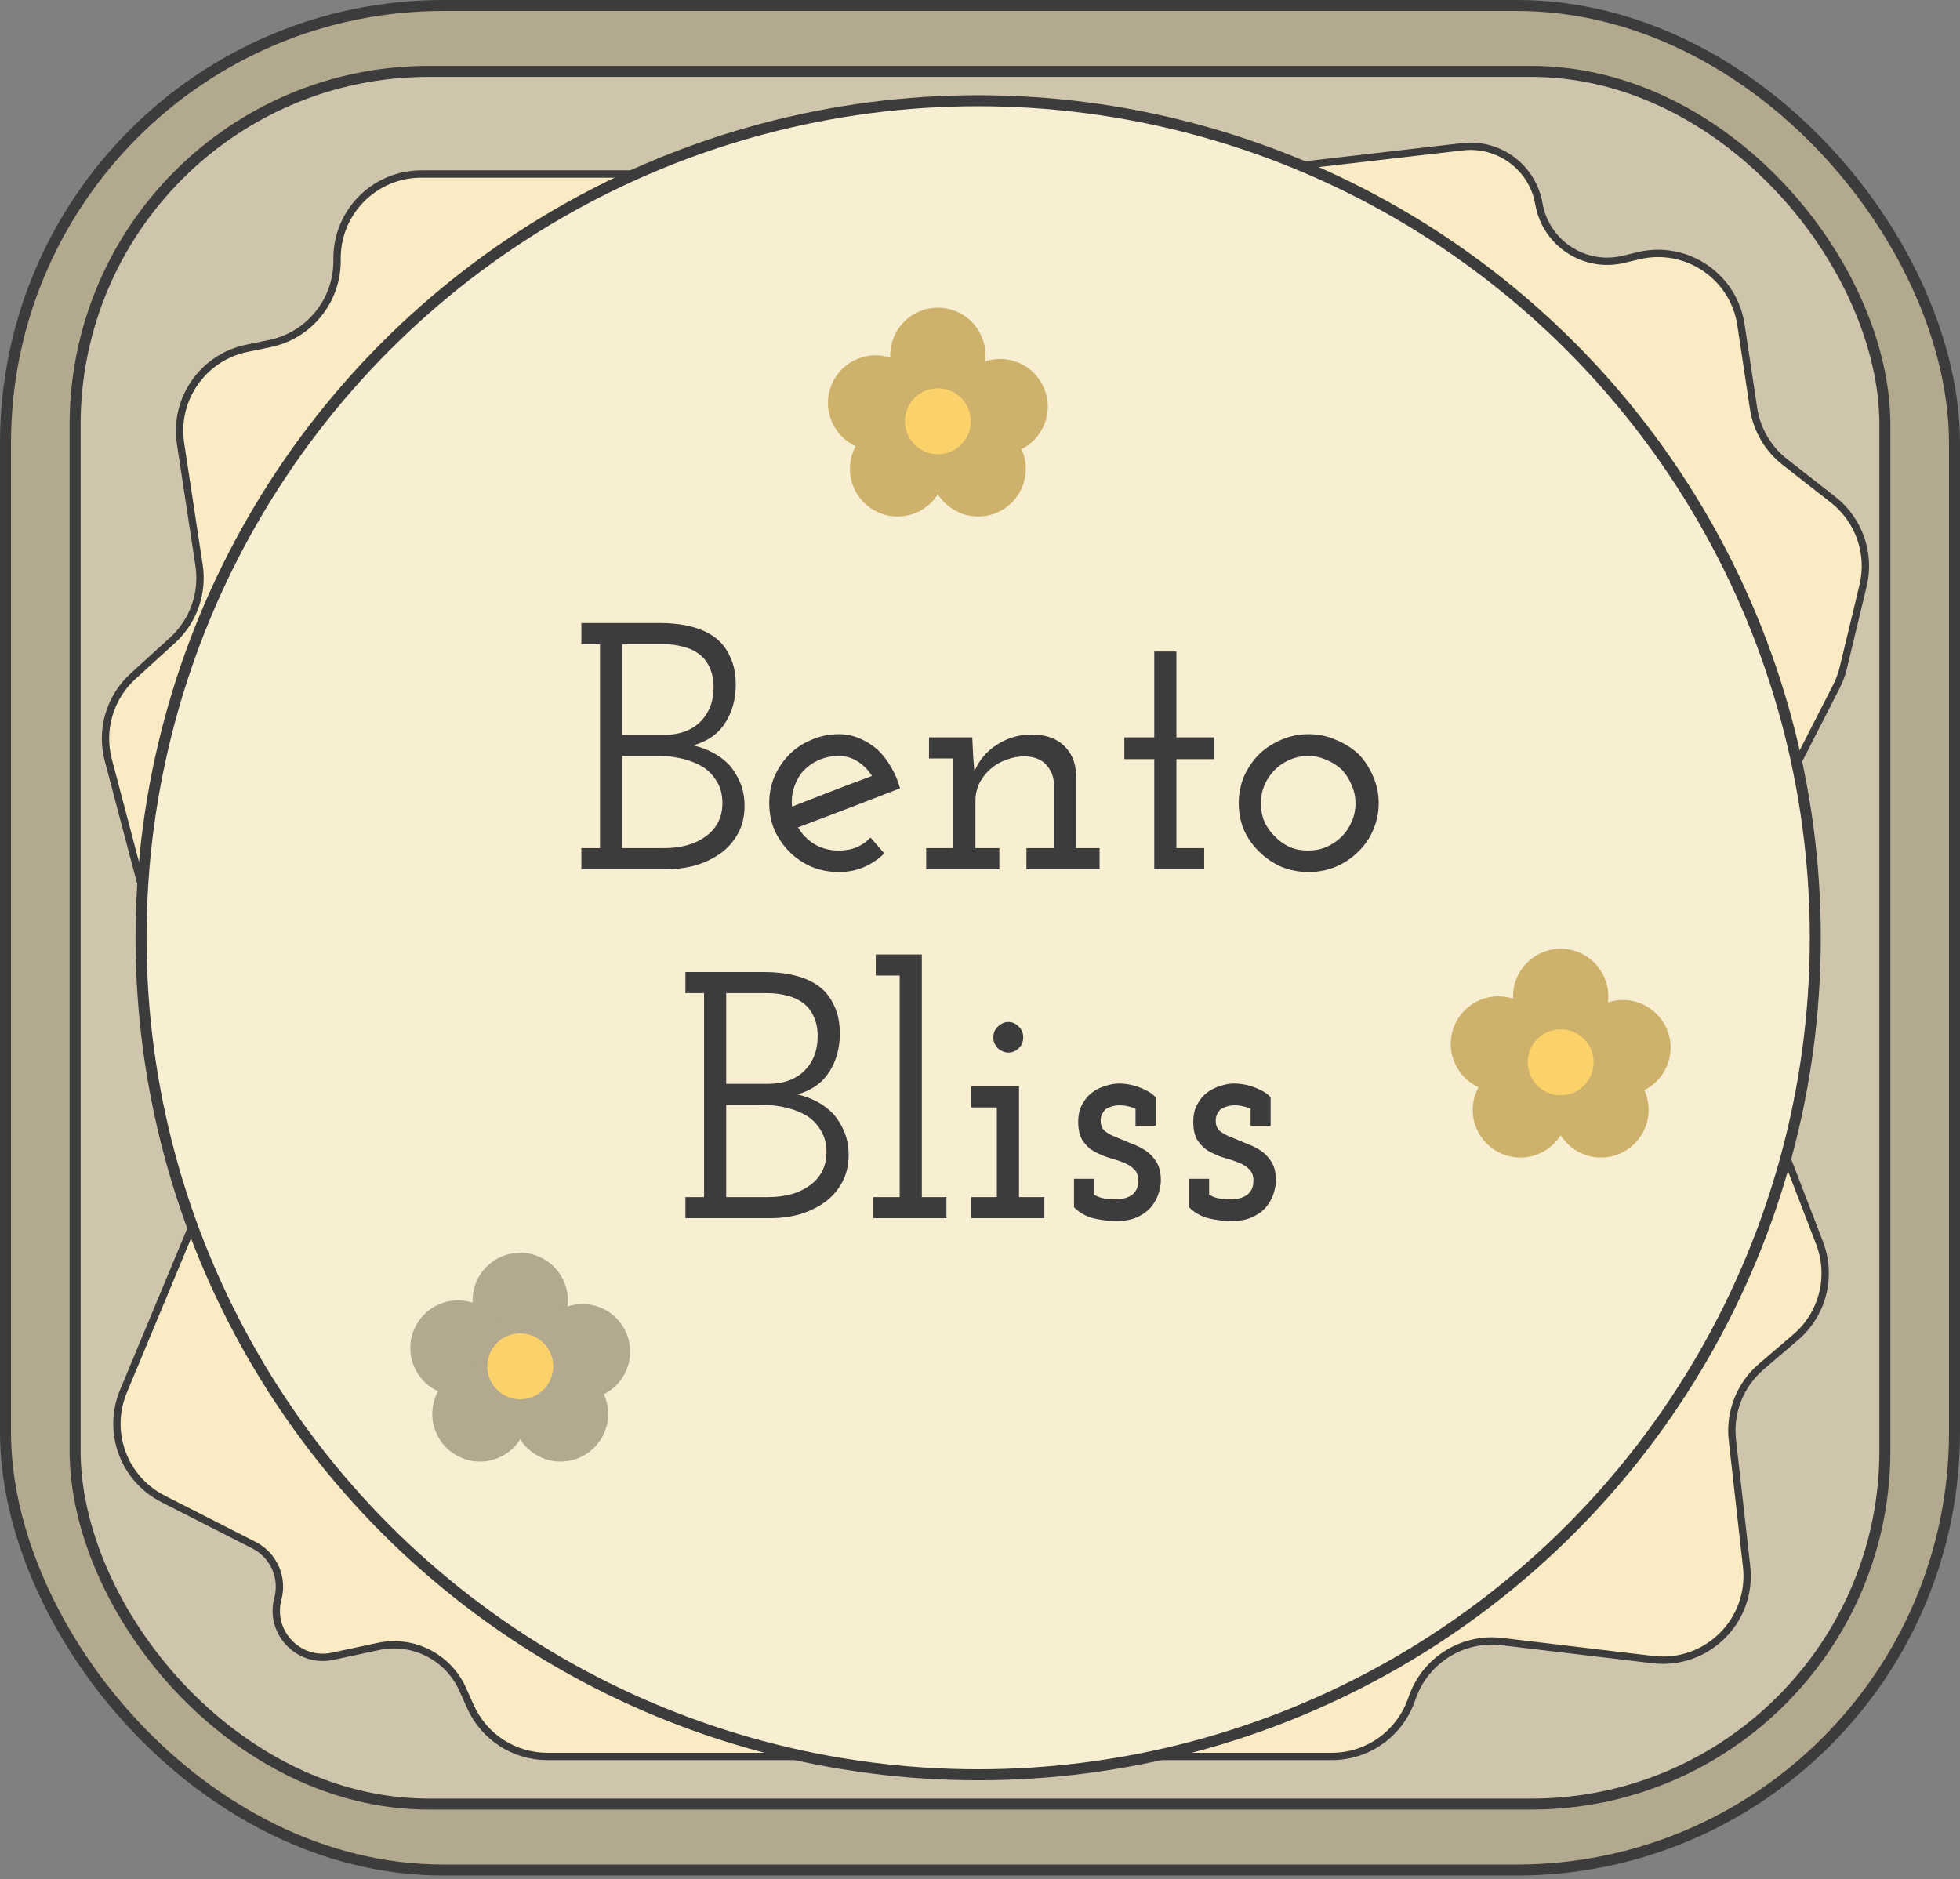 <svg width="146" height="140" viewBox="0 0 146 140" fill="none" xmlns="http://www.w3.org/2000/svg">
<rect x="0" y="0" width="146" height="140" fill="#808080" stroke="none"/>
<rect x="0.409" y="0.409" width="145.181" height="138.905" rx="32.611" fill="#B3A98E" stroke="#3C3C3C" stroke-width="0.819"/>
<rect x="5.594" y="5.321" width="134.811" height="129.08" rx="26.335" fill="#ECE3CD" fill-opacity="0.49" stroke="#3C3C3C" stroke-width="0.819"/>
<path d="M20.099 25.595L18.384 25.949C15.115 26.624 12.947 29.74 13.448 33.039L14.828 42.116C15.144 44.191 14.401 46.286 12.85 47.7L9.908 50.379C8.18 51.954 7.47 54.36 8.067 56.621L15.559 85.001C15.911 86.333 15.814 87.743 15.285 89.015L9.192 103.656C7.932 106.684 9.215 110.172 12.138 111.661L18.921 115.117C20.38 115.86 21.121 117.521 20.699 119.103C20.031 121.607 22.245 123.934 24.779 123.39L28.179 122.662C30.764 122.108 33.383 123.437 34.464 125.849L35.043 127.143C36.054 129.401 38.297 130.854 40.771 130.854H99.207C101.827 130.854 104.172 129.227 105.088 126.772L105.251 126.335C106.263 123.622 109 121.954 111.875 122.297L123.123 123.639C127.142 124.118 130.557 120.726 130.104 116.704L129.044 107.283C128.811 105.214 129.619 103.163 131.202 101.81L133.758 99.625C135.78 97.897 136.493 95.083 135.538 92.601L131.409 81.865C131.132 81.146 130.991 80.382 130.991 79.612V64.005C130.991 63.012 131.227 62.032 131.679 61.148L136.791 51.15C137.017 50.709 137.189 50.242 137.305 49.761L138.779 43.634C139.354 41.242 138.479 38.734 136.54 37.22L132.961 34.424C131.696 33.435 130.858 31.999 130.619 30.411L129.684 24.2C129.139 20.578 125.61 18.199 122.048 19.052L120.925 19.321C118.025 20.016 115.141 18.118 114.632 15.181C114.164 12.481 111.67 10.617 108.948 10.932L92.385 12.851C91.746 12.925 91.099 12.9 90.468 12.778L81.285 10.998C79.259 10.605 77.169 11.233 75.695 12.679L73.442 14.89C71.821 16.48 69.467 17.071 67.287 16.434L56.26 13.214C55.688 13.047 55.096 12.963 54.5 12.963H31.383C27.917 12.963 25.107 15.773 25.107 19.239V19.448C25.107 22.425 23.015 24.993 20.099 25.595Z" fill="#FAEBC4" stroke="#3C3C3C" stroke-width="0.546"/>
<circle cx="72.864" cy="69.862" r="62.357" fill="#F8EED2" stroke="#3C3C3C" stroke-width="0.819"/>
<path d="M49.645 64.755H43.306V63.183H44.694V47.988H43.306V46.416H49.2C50.021 46.416 50.781 46.504 51.479 46.678C52.178 46.853 52.772 47.123 53.261 47.49C53.75 47.857 54.125 48.337 54.387 48.931C54.667 49.508 54.806 50.197 54.806 51.001C54.806 52.084 54.545 53.036 54.021 53.856C53.497 54.677 52.702 55.236 51.637 55.533C52.126 55.638 52.606 55.813 53.078 56.057C53.549 56.302 53.968 56.616 54.335 57C54.667 57.385 54.938 57.83 55.147 58.336C55.357 58.843 55.462 59.41 55.462 60.039C55.462 60.825 55.296 61.515 54.964 62.109C54.649 62.685 54.23 63.166 53.706 63.55C53.147 63.952 52.519 64.257 51.82 64.467C51.121 64.659 50.397 64.755 49.645 64.755ZM46.344 56.319V63.183H49.514C50.108 63.183 50.658 63.113 51.165 62.973C51.689 62.834 52.152 62.615 52.553 62.319C52.938 62.056 53.243 61.716 53.47 61.297C53.697 60.878 53.811 60.389 53.811 59.83C53.811 59.218 53.68 58.694 53.418 58.258C53.156 57.804 52.816 57.437 52.396 57.157C51.942 56.878 51.427 56.668 50.851 56.529C50.292 56.389 49.707 56.319 49.095 56.319H46.344ZM46.344 47.988V54.747H49.462C50.597 54.747 51.497 54.424 52.16 53.778C52.824 53.114 53.156 52.258 53.156 51.21C53.156 50.617 53.051 50.11 52.842 49.691C52.65 49.272 52.379 48.94 52.029 48.695C51.698 48.451 51.305 48.276 50.851 48.172C50.414 48.049 49.925 47.988 49.383 47.988H46.344ZM62.487 56.319C61.911 56.319 61.387 56.433 60.915 56.66C60.461 56.869 60.068 57.166 59.736 57.55C59.474 57.882 59.274 58.267 59.134 58.703C58.994 59.14 58.95 59.603 59.003 60.092C59.998 59.707 60.985 59.323 61.963 58.939C62.959 58.555 63.954 58.179 64.95 57.812C64.671 57.358 64.321 57 63.902 56.738C63.483 56.459 63.011 56.319 62.487 56.319ZM65.867 63.576C65.43 64.013 64.924 64.353 64.347 64.598C63.788 64.842 63.168 64.965 62.487 64.965C61.771 64.965 61.09 64.834 60.444 64.572C59.815 64.292 59.274 63.925 58.82 63.471C58.348 63 57.972 62.458 57.693 61.847C57.431 61.218 57.3 60.546 57.3 59.83C57.3 59.131 57.431 58.467 57.693 57.839C57.972 57.21 58.348 56.66 58.82 56.188C59.274 55.734 59.815 55.376 60.444 55.114C61.09 54.834 61.771 54.695 62.487 54.695C63.029 54.695 63.544 54.8 64.033 55.009C64.522 55.219 64.967 55.498 65.369 55.847C65.753 56.214 66.085 56.642 66.365 57.131C66.662 57.62 66.889 58.153 67.046 58.729C65.771 59.218 64.505 59.707 63.247 60.196C61.989 60.668 60.723 61.148 59.448 61.637C59.745 62.161 60.156 62.58 60.68 62.895C61.204 63.209 61.806 63.366 62.487 63.366C62.959 63.366 63.395 63.288 63.797 63.131C64.199 62.956 64.548 62.711 64.845 62.397L65.867 63.576ZM74.441 64.755H68.992V63.183H71.009V56.502H69.202V54.931H72.424L72.45 55.507C72.468 55.874 72.485 56.206 72.503 56.502C72.52 56.782 72.546 57.105 72.581 57.472C72.93 56.633 73.489 55.97 74.258 55.481C75.044 54.974 75.908 54.721 76.851 54.721C77.864 54.721 78.659 54.992 79.236 55.533C79.812 56.075 80.118 56.782 80.152 57.655V63.183H81.908V64.755H76.459V63.183H78.502V58.31C78.467 57.786 78.275 57.341 77.926 56.974C77.594 56.59 77.079 56.38 76.38 56.345C75.873 56.345 75.393 56.433 74.939 56.607C74.502 56.764 74.118 56.992 73.786 57.288C73.437 57.585 73.157 57.943 72.948 58.362C72.756 58.764 72.66 59.21 72.66 59.699V63.183H74.441V64.755ZM89.701 64.755H85.981V56.555H83.754V54.931H85.981V48.538H87.631V54.931H90.435V56.555H87.631V63.183H89.701V64.755ZM101.181 63.445C100.709 63.916 100.15 64.292 99.504 64.572C98.876 64.834 98.203 64.965 97.487 64.965C96.753 64.965 96.072 64.834 95.444 64.572C94.815 64.292 94.265 63.916 93.793 63.445C93.322 62.991 92.946 62.458 92.666 61.847C92.404 61.218 92.273 60.546 92.273 59.83C92.273 59.131 92.404 58.467 92.666 57.839C92.946 57.21 93.322 56.66 93.793 56.188C94.265 55.734 94.815 55.376 95.444 55.114C96.072 54.834 96.753 54.695 97.487 54.695C98.203 54.695 98.876 54.834 99.504 55.114C100.15 55.376 100.718 55.734 101.207 56.188C101.661 56.66 102.019 57.21 102.281 57.839C102.561 58.467 102.7 59.131 102.7 59.83C102.7 60.546 102.561 61.218 102.281 61.847C102.019 62.458 101.652 62.991 101.181 63.445ZM94.972 62.319C95.286 62.65 95.653 62.912 96.072 63.104C96.491 63.279 96.945 63.366 97.435 63.366C97.924 63.366 98.378 63.279 98.797 63.104C99.234 62.912 99.618 62.65 99.95 62.319C100.264 62.004 100.508 61.637 100.683 61.218C100.875 60.799 100.971 60.345 100.971 59.856C100.971 59.367 100.875 58.913 100.683 58.493C100.508 58.057 100.264 57.673 99.95 57.341C99.618 57.026 99.234 56.782 98.797 56.607C98.378 56.415 97.924 56.319 97.435 56.319C96.945 56.319 96.491 56.415 96.072 56.607C95.653 56.782 95.286 57.026 94.972 57.341C94.64 57.673 94.378 58.057 94.186 58.493C94.011 58.913 93.924 59.358 93.924 59.83C93.924 60.336 94.011 60.799 94.186 61.218C94.378 61.637 94.64 62.004 94.972 62.319ZM57.398 90.755H51.057V89.183H52.446V73.988H51.057V72.416H56.952C57.773 72.416 58.533 72.504 59.231 72.678C59.93 72.853 60.524 73.124 61.013 73.49C61.502 73.857 61.877 74.337 62.139 74.931C62.419 75.508 62.559 76.198 62.559 77.001C62.559 78.084 62.297 79.036 61.773 79.856C61.249 80.677 60.454 81.236 59.389 81.533C59.878 81.638 60.358 81.813 60.829 82.057C61.301 82.302 61.72 82.616 62.087 83C62.419 83.385 62.69 83.83 62.899 84.336C63.109 84.843 63.214 85.41 63.214 86.039C63.214 86.825 63.048 87.515 62.716 88.109C62.401 88.685 61.982 89.165 61.458 89.55C60.899 89.951 60.271 90.257 59.572 90.467C58.873 90.659 58.148 90.755 57.398 90.755ZM54.096 82.319V89.183H57.267C57.86 89.183 58.41 89.113 58.917 88.973C59.441 88.834 59.904 88.615 60.306 88.319C60.69 88.056 60.995 87.716 61.222 87.297C61.45 86.878 61.563 86.388 61.563 85.83C61.563 85.218 61.432 84.694 61.17 84.258C60.908 83.804 60.568 83.437 60.148 83.157C59.694 82.878 59.179 82.668 58.603 82.529C58.044 82.389 57.459 82.319 56.847 82.319H54.096ZM54.096 73.988V80.747H57.214C58.349 80.747 59.249 80.424 59.913 79.778C60.576 79.114 60.908 78.258 60.908 77.21C60.908 76.617 60.803 76.11 60.594 75.691C60.401 75.272 60.131 74.94 59.782 74.695C59.45 74.451 59.057 74.276 58.603 74.171C58.166 74.049 57.677 73.988 57.136 73.988H54.096ZM70.501 90.755H65.052V89.183H67.017V72.678H65.235V71.106H68.667V89.183H70.501V90.755ZM77.793 90.755H72.344V89.183H74.256V82.502H72.344V80.931H75.906V89.183H77.793V90.755ZM76.221 77.289C76.221 77.603 76.107 77.874 75.88 78.101C75.653 78.311 75.4 78.416 75.121 78.416C74.841 78.416 74.579 78.311 74.335 78.101C74.108 77.874 73.994 77.603 73.994 77.289C73.994 76.957 74.108 76.686 74.335 76.477C74.579 76.25 74.841 76.136 75.121 76.136C75.4 76.136 75.653 76.25 75.88 76.477C76.107 76.686 76.221 76.957 76.221 77.289ZM85.792 89.864C85.547 90.178 85.207 90.441 84.77 90.65C84.351 90.86 83.818 90.965 83.172 90.965C82.578 90.965 81.993 90.895 81.416 90.755C80.858 90.598 80.386 90.327 80.002 89.943V87.821H81.495V89C81.757 89.157 82.019 89.253 82.281 89.288C82.561 89.323 82.875 89.34 83.224 89.34C83.416 89.34 83.608 89.314 83.8 89.262C83.993 89.209 84.176 89.122 84.351 89C84.473 88.895 84.578 88.764 84.665 88.607C84.752 88.432 84.796 88.222 84.796 87.978C84.796 87.594 84.691 87.305 84.482 87.113C84.29 86.904 84.028 86.738 83.696 86.616C83.364 86.476 82.997 86.354 82.595 86.249C82.211 86.126 81.844 85.969 81.495 85.777C81.163 85.585 80.884 85.323 80.657 84.991C80.43 84.642 80.316 84.17 80.316 83.577C80.316 83.07 80.412 82.642 80.604 82.293C80.796 81.926 81.041 81.629 81.338 81.402C81.635 81.175 81.967 81.009 82.333 80.904C82.7 80.782 83.041 80.721 83.355 80.721C83.547 80.721 83.757 80.739 83.984 80.773C84.228 80.808 84.482 80.87 84.744 80.957C84.988 81.044 85.224 81.149 85.451 81.271C85.695 81.393 85.905 81.551 86.08 81.743V83.865H84.586V82.607C84.412 82.52 84.228 82.459 84.036 82.424C83.844 82.371 83.635 82.345 83.407 82.345C83.215 82.345 83.023 82.371 82.831 82.424C82.656 82.476 82.499 82.546 82.36 82.633C82.237 82.756 82.141 82.895 82.071 83.053C82.002 83.21 81.975 83.393 81.993 83.603C82.01 83.9 82.132 84.135 82.36 84.31C82.604 84.485 82.892 84.633 83.224 84.755C83.556 84.895 83.914 85.044 84.298 85.201C84.683 85.341 85.032 85.515 85.346 85.725C85.678 85.952 85.949 86.24 86.158 86.589C86.368 86.939 86.473 87.393 86.473 87.952C86.473 88.214 86.42 88.519 86.316 88.869C86.211 89.218 86.036 89.55 85.792 89.864ZM94.362 89.864C94.118 90.178 93.777 90.441 93.341 90.65C92.921 90.86 92.389 90.965 91.742 90.965C91.149 90.965 90.564 90.895 89.987 90.755C89.428 90.598 88.957 90.327 88.572 89.943V87.821H90.066V89C90.328 89.157 90.59 89.253 90.852 89.288C91.131 89.323 91.445 89.34 91.795 89.34C91.987 89.34 92.179 89.314 92.371 89.262C92.563 89.209 92.747 89.122 92.921 89C93.044 88.895 93.148 88.764 93.236 88.607C93.323 88.432 93.367 88.222 93.367 87.978C93.367 87.594 93.262 87.305 93.052 87.113C92.86 86.904 92.598 86.738 92.266 86.616C91.934 86.476 91.568 86.354 91.166 86.249C90.782 86.126 90.415 85.969 90.066 85.777C89.734 85.585 89.454 85.323 89.227 84.991C89 84.642 88.887 84.17 88.887 83.577C88.887 83.07 88.983 82.642 89.175 82.293C89.367 81.926 89.612 81.629 89.909 81.402C90.206 81.175 90.537 81.009 90.904 80.904C91.271 80.782 91.611 80.721 91.926 80.721C92.118 80.721 92.328 80.739 92.555 80.773C92.799 80.808 93.052 80.87 93.314 80.957C93.559 81.044 93.795 81.149 94.022 81.271C94.266 81.393 94.476 81.551 94.65 81.743V83.865H93.157V82.607C92.983 82.52 92.799 82.459 92.607 82.424C92.415 82.371 92.205 82.345 91.978 82.345C91.786 82.345 91.594 82.371 91.402 82.424C91.227 82.476 91.07 82.546 90.93 82.633C90.808 82.756 90.712 82.895 90.642 83.053C90.572 83.21 90.546 83.393 90.564 83.603C90.581 83.9 90.703 84.135 90.93 84.31C91.175 84.485 91.463 84.633 91.795 84.755C92.127 84.895 92.485 85.044 92.869 85.201C93.253 85.341 93.603 85.515 93.917 85.725C94.249 85.952 94.519 86.24 94.729 86.589C94.939 86.939 95.043 87.393 95.043 87.952C95.043 88.214 94.991 88.519 94.886 88.869C94.781 89.218 94.607 89.55 94.362 89.864Z" fill="#3C3C3C"/>
<circle cx="69.862" cy="26.471" r="3.548" fill="#CEB26B"/>
<circle cx="65.222" cy="30.018" r="3.548" fill="#CEB26B"/>
<circle cx="66.86" cy="34.931" r="3.548" fill="#CEB26B"/>
<circle cx="74.501" cy="30.291" r="3.548" fill="#CEB26B"/>
<circle cx="72.864" cy="34.931" r="3.548" fill="#CEB26B"/>
<circle cx="69.862" cy="31.383" r="2.456" fill="#FBD26A"/>
<circle cx="116.254" cy="74.228" r="3.548" fill="#CEB26B"/>
<circle cx="111.615" cy="77.776" r="3.548" fill="#CEB26B"/>
<circle cx="113.252" cy="82.688" r="3.548" fill="#CEB26B"/>
<circle cx="120.893" cy="78.048" r="3.548" fill="#CEB26B"/>
<circle cx="119.256" cy="82.688" r="3.548" fill="#CEB26B"/>
<circle cx="116.254" cy="79.14" r="2.456" fill="#FBD26A"/>
<circle cx="38.751" cy="96.878" r="3.548" fill="#B3A98E"/>
<circle cx="34.112" cy="100.426" r="3.548" fill="#B3A98E"/>
<circle cx="35.75" cy="105.338" r="3.548" fill="#B3A98E"/>
<circle cx="43.391" cy="100.699" r="3.548" fill="#B3A98E"/>
<circle cx="41.753" cy="105.338" r="3.548" fill="#B3A98E"/>
<circle cx="38.751" cy="101.791" r="2.456" fill="#FBD26A"/>
</svg>
